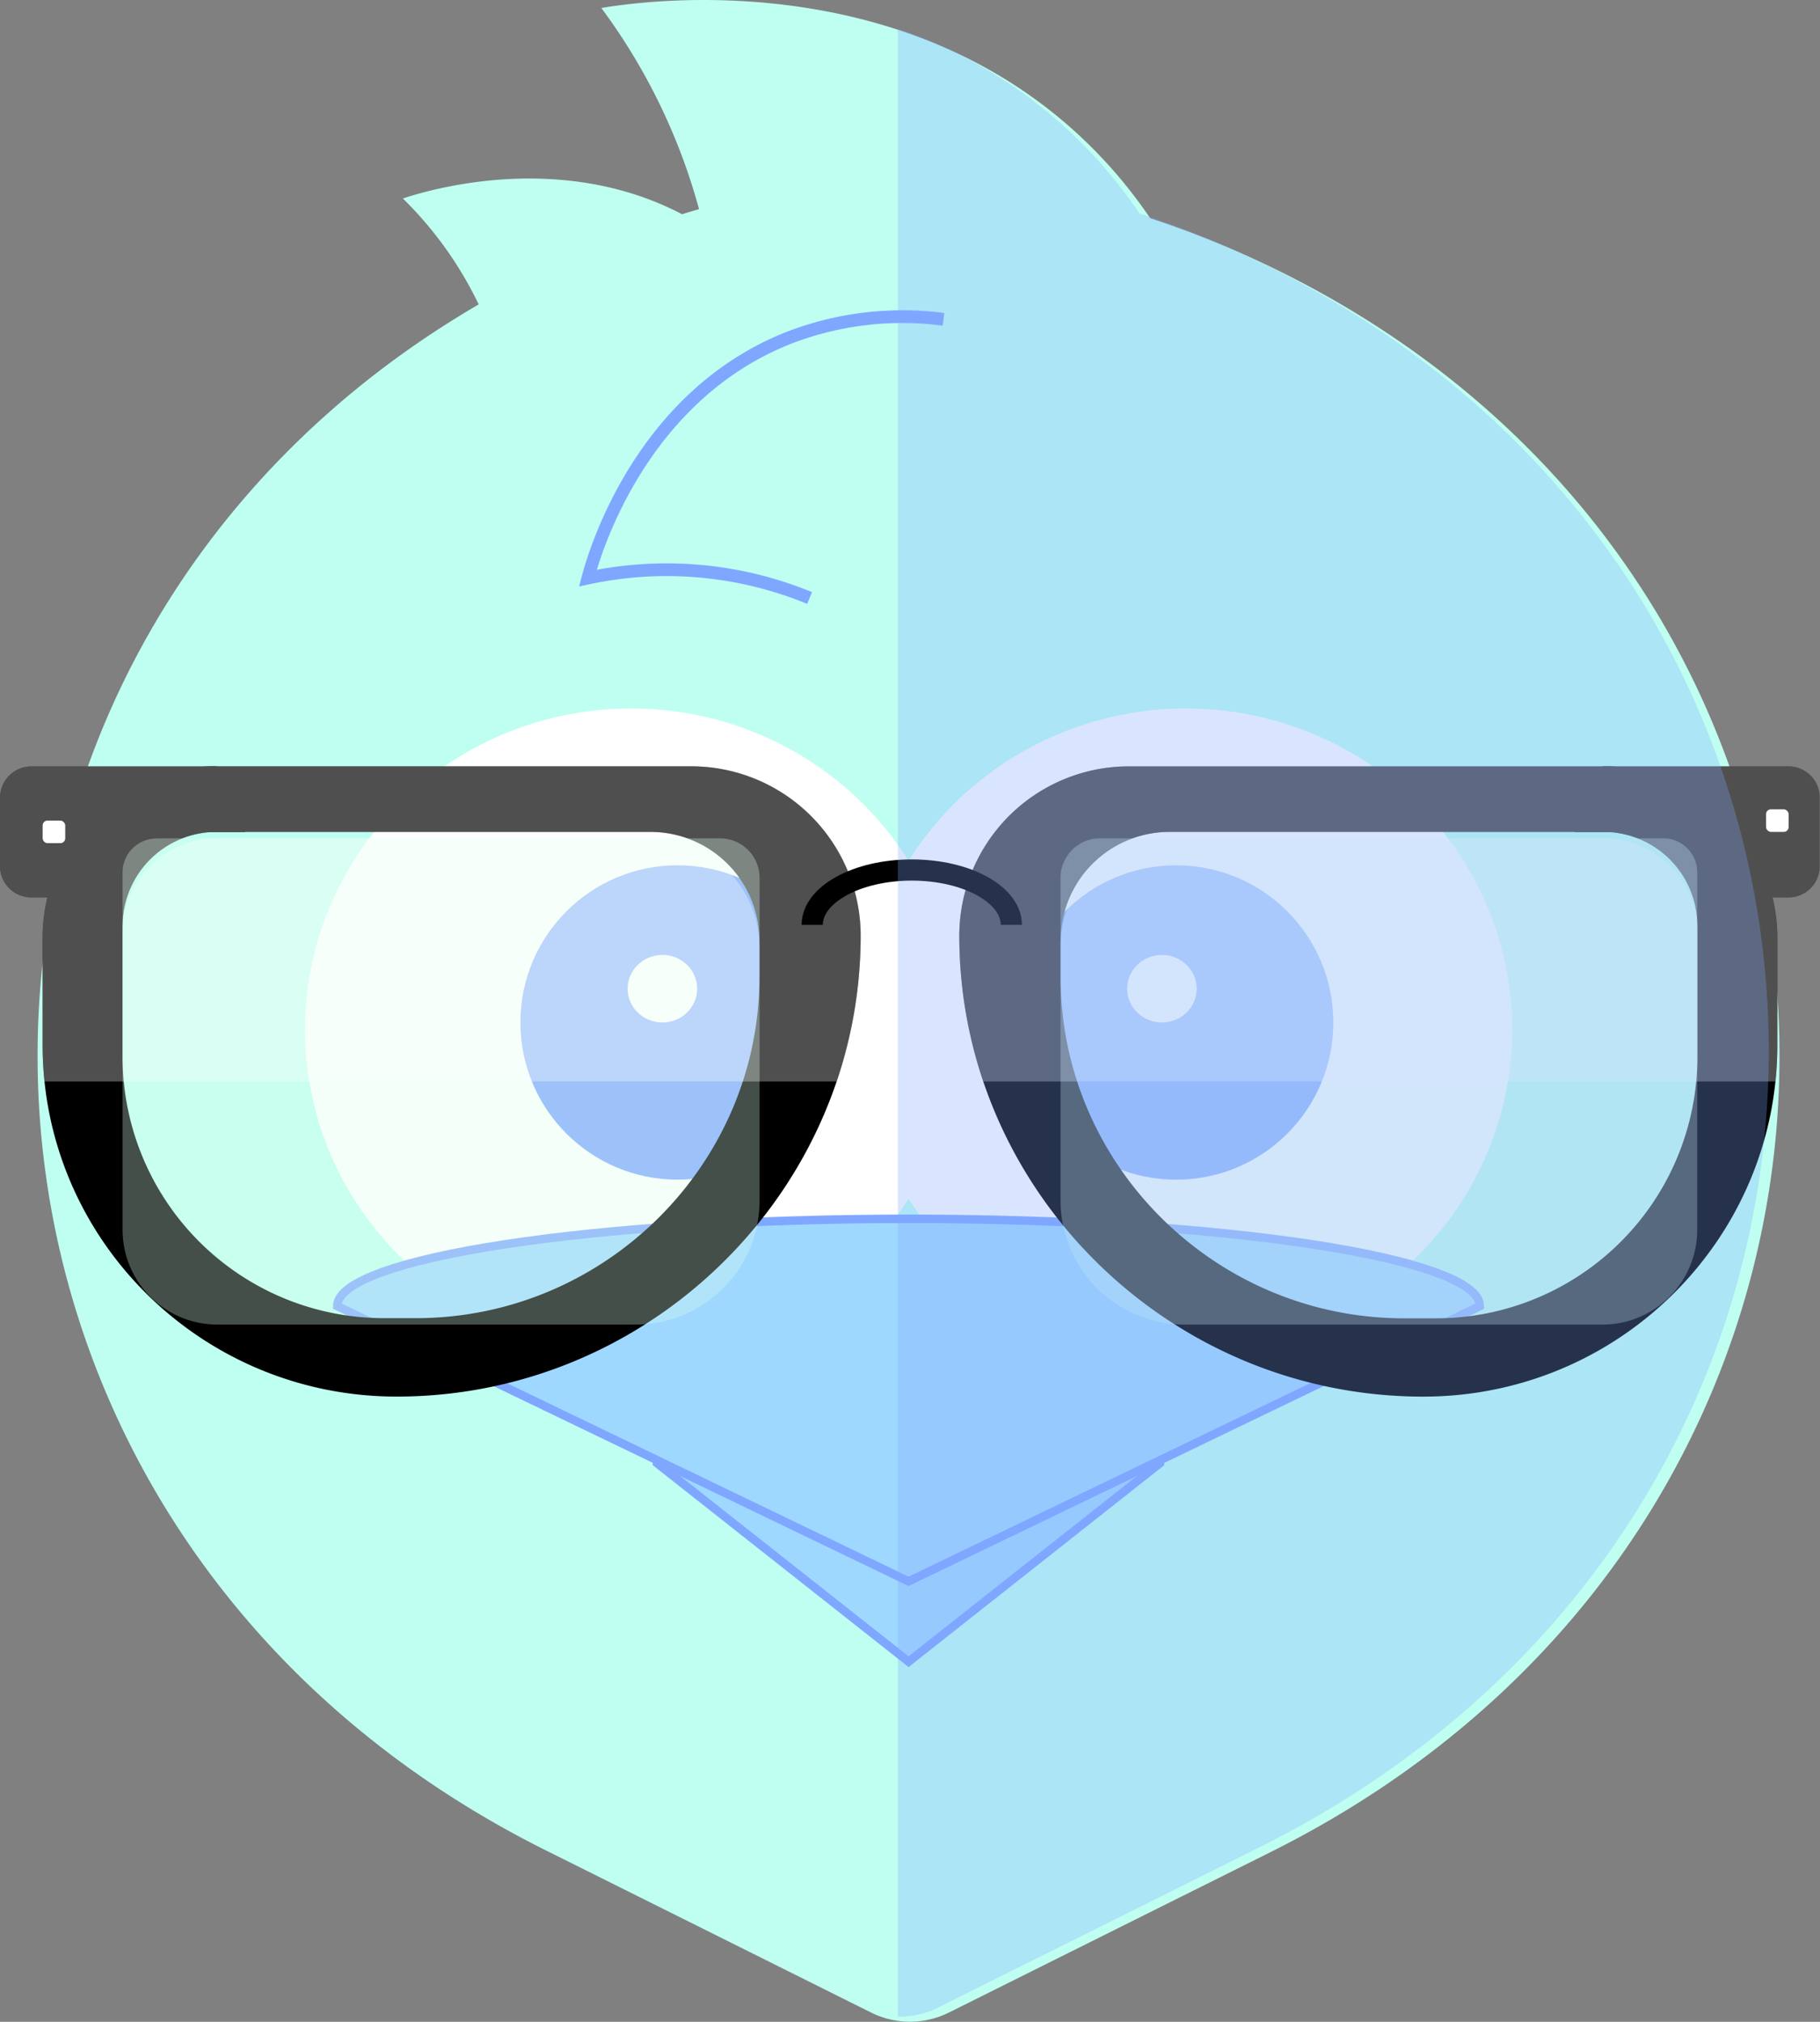 <svg xmlns="http://www.w3.org/2000/svg" viewBox="0 0 429.42 476.95"><rect x="0" y="0" width="429.42" height="476.95" fill="#808080" stroke="none"/><defs><style>.cls-1{isolation:isolate;}.cls-2{fill:#bffff1;}.cls-3,.cls-9{fill:none;}.cls-3,.cls-6{stroke:#7fa7ff;}.cls-3,.cls-6,.cls-9{stroke-miterlimit:10;}.cls-3{stroke-width:3px;}.cls-4,.cls-8{fill:#fff;}.cls-10,.cls-5{fill:#7fa7ff;}.cls-6{fill:#9fd8ff;stroke-width:2px;}.cls-7{fill:#dcffeb;}.cls-7,.cls-8{opacity:0.31;}.cls-10,.cls-7,.cls-8{mix-blend-mode:multiply;}.cls-9{stroke:#000;stroke-width:5px;}.cls-10{opacity:0.3;}</style></defs><title>Recurso 8</title><g class="cls-1"><g id="Capa_2" data-name="Capa 2"><g id="Capa_1-2" data-name="Capa 1"><path class="cls-2" d="M286.86,83.81c-4-12.75-12.34-32.59-30.35-50.09C212.42-9.12,150,.5,141.89,1.89a142.35,142.35,0,0,1,27.94,79.53c1.53,45.28-19.37,77.13-26.4,87,13.67-19.44,46.11-59.31,101.35-76.7A180.44,180.44,0,0,1,286.86,83.81Z"/><path class="cls-2" d="M299.63,437l-75.74,37.77a20.57,20.57,0,0,1-18.36,0l-76.7-38.24c-160-79.77-160.23-296.21,1-373.67,27-13,55.46-20.76,84.84-20.76,25.63,0,50.54,5.93,74.41,16C459,130.19,464.21,355,299.63,437Z"/><path class="cls-2" d="M192.24,83.18A74.4,74.4,0,0,0,168.7,55.3C137.4,33.21,99.94,45.19,95.06,46.83A88.7,88.7,0,0,1,120,93.07a89,89,0,0,1-7.81,56.1Z"/><path class="cls-3" d="M222.61,75.33a74.4,74.4,0,0,0-36.25,4.27c-35.68,13.93-46.34,51.79-47.65,56.77a88.7,88.7,0,0,1,52.31,4.7"/><ellipse class="cls-4" cx="148.92" cy="242.93" rx="76.96" ry="75.8"/><ellipse class="cls-4" cx="279.83" cy="242.93" rx="76.96" ry="75.8"/><circle class="cls-5" cx="159.87" cy="241.21" r="37.08"/><ellipse class="cls-4" cx="156.29" cy="233.24" rx="8.21" ry="7.97"/><circle class="cls-5" cx="277.51" cy="241.21" r="37.08"/><ellipse class="cls-4" cx="274.15" cy="233.24" rx="8.21" ry="7.97"/><path class="cls-6" d="M273.71,345.15h0c0-8.21-26.57-14.86-59.34-14.86S155,336.94,155,345.15h0L214.37,392Z"/><path class="cls-6" d="M349.17,308.12h0c0-11.38-60.35-20.6-134.8-20.6s-134.8,9.22-134.8,20.6h0l134.8,64.93Z"/><path d="M162.92,180.78H50.69a40.51,40.51,0,0,0-40.64,40.38v25.3c0,45.85,37.4,83,83.54,83h0c60.21,0,109.48-49,109.48-108.78h0A40,40,0,0,0,162.92,180.78Zm16.27,49.63c0,44.3-36.48,80.55-81.06,80.55H90.81a61.69,61.69,0,0,1-61.89-61.49V218.35a22.17,22.17,0,0,1,22.24-22.1H153.41a25.7,25.7,0,0,1,25.78,25.61Z"/><path class="cls-7" d="M37,197.77h132.9a9.32,9.32,0,0,1,9.32,9.32v76.07a29.32,29.32,0,0,1-29.32,29.32H51.3A22.38,22.38,0,0,1,28.92,290.1V205.81a8,8,0,0,1,8-8Z"/><path d="M22.84,196.25h35v-8.12a7.39,7.39,0,0,0-7.39-7.34H7.39A7.39,7.39,0,0,0,0,188.13v16.24a7.39,7.39,0,0,0,7.39,7.34H22.84Z"/><path class="cls-8" d="M7.39,211.71h3.83a40.11,40.11,0,0,0-1.16,9.45v25.3a83.41,83.41,0,0,0,.45,8.67H197.39a107.17,107.17,0,0,0,5.69-34.44h0a40,40,0,0,0-40.16-39.91H7.39A7.39,7.39,0,0,0,0,188.13v16.24A7.39,7.39,0,0,0,7.39,211.71Zm21.53,6.64a22.17,22.17,0,0,1,22.24-22.1H153.41a25.7,25.7,0,0,1,25.78,25.61v1.52a25.7,25.7,0,0,0-25.78-25.61H51.16a22.17,22.17,0,0,0-22.24,22.1Z"/><path d="M226.34,220.69h0c0,59.83,49.26,108.78,109.48,108.78h0c46.14,0,83.54-37.17,83.54-83v-25.3a40.51,40.51,0,0,0-40.64-40.38H266.5A40,40,0,0,0,226.34,220.69Zm23.89,1.18A25.7,25.7,0,0,1,276,196.25H378.25a22.17,22.17,0,0,1,22.24,22.1v31.12A61.69,61.69,0,0,1,338.61,311h-7.32c-44.58,0-81.06-36.25-81.06-80.55Z"/><path class="cls-7" d="M272.62,197.77h98.56a29.32,29.32,0,0,1,29.32,29.32v76.07a9.32,9.32,0,0,1-9.32,9.32H258.28a8,8,0,0,1-8-8V220.15A22.38,22.38,0,0,1,272.62,197.77Z" transform="translate(650.73 510.25) rotate(180)"/><path d="M406.58,196.25h-35v-8.12a7.39,7.39,0,0,1,7.39-7.34H422a7.39,7.39,0,0,1,7.39,7.34v16.24a7.39,7.39,0,0,1-7.39,7.34H406.58Z"/><path class="cls-8" d="M429.42,204.37V188.13a7.39,7.39,0,0,0-7.39-7.34H266.5a40,40,0,0,0-40.16,39.91h0A107.17,107.17,0,0,0,232,255.13H418.9a83.41,83.41,0,0,0,.45-8.67v-25.3a40.11,40.11,0,0,0-1.16-9.45H422A7.39,7.39,0,0,0,429.42,204.37Zm-28.92,15.5a22.17,22.17,0,0,0-22.24-22.1H276a25.7,25.7,0,0,0-25.78,25.61v-1.52A25.7,25.7,0,0,1,276,196.25H378.25a22.17,22.17,0,0,1,22.24,22.1Z"/><path class="cls-9" d="M191.64,218.18c0-7.14,10.52-12.94,23.49-12.94s23.49,5.79,23.49,12.94"/><rect class="cls-4" x="10.06" y="193.58" width="5.33" height="5.33" rx="1.15" ry="1.15"/><rect class="cls-4" x="416.7" y="190.92" width="5.33" height="5.33" rx="1.15" ry="1.15" transform="translate(838.72 387.17) rotate(-180)"/><path class="cls-10" d="M286.59,57q-8.78-3.73-17.75-6.66a112.51,112.51,0,0,0-57-43.6v469a20.54,20.54,0,0,0,9.51-2.14l75.74-37.77C461.68,353.75,456.45,129,286.59,57Z"/></g></g></g></svg>